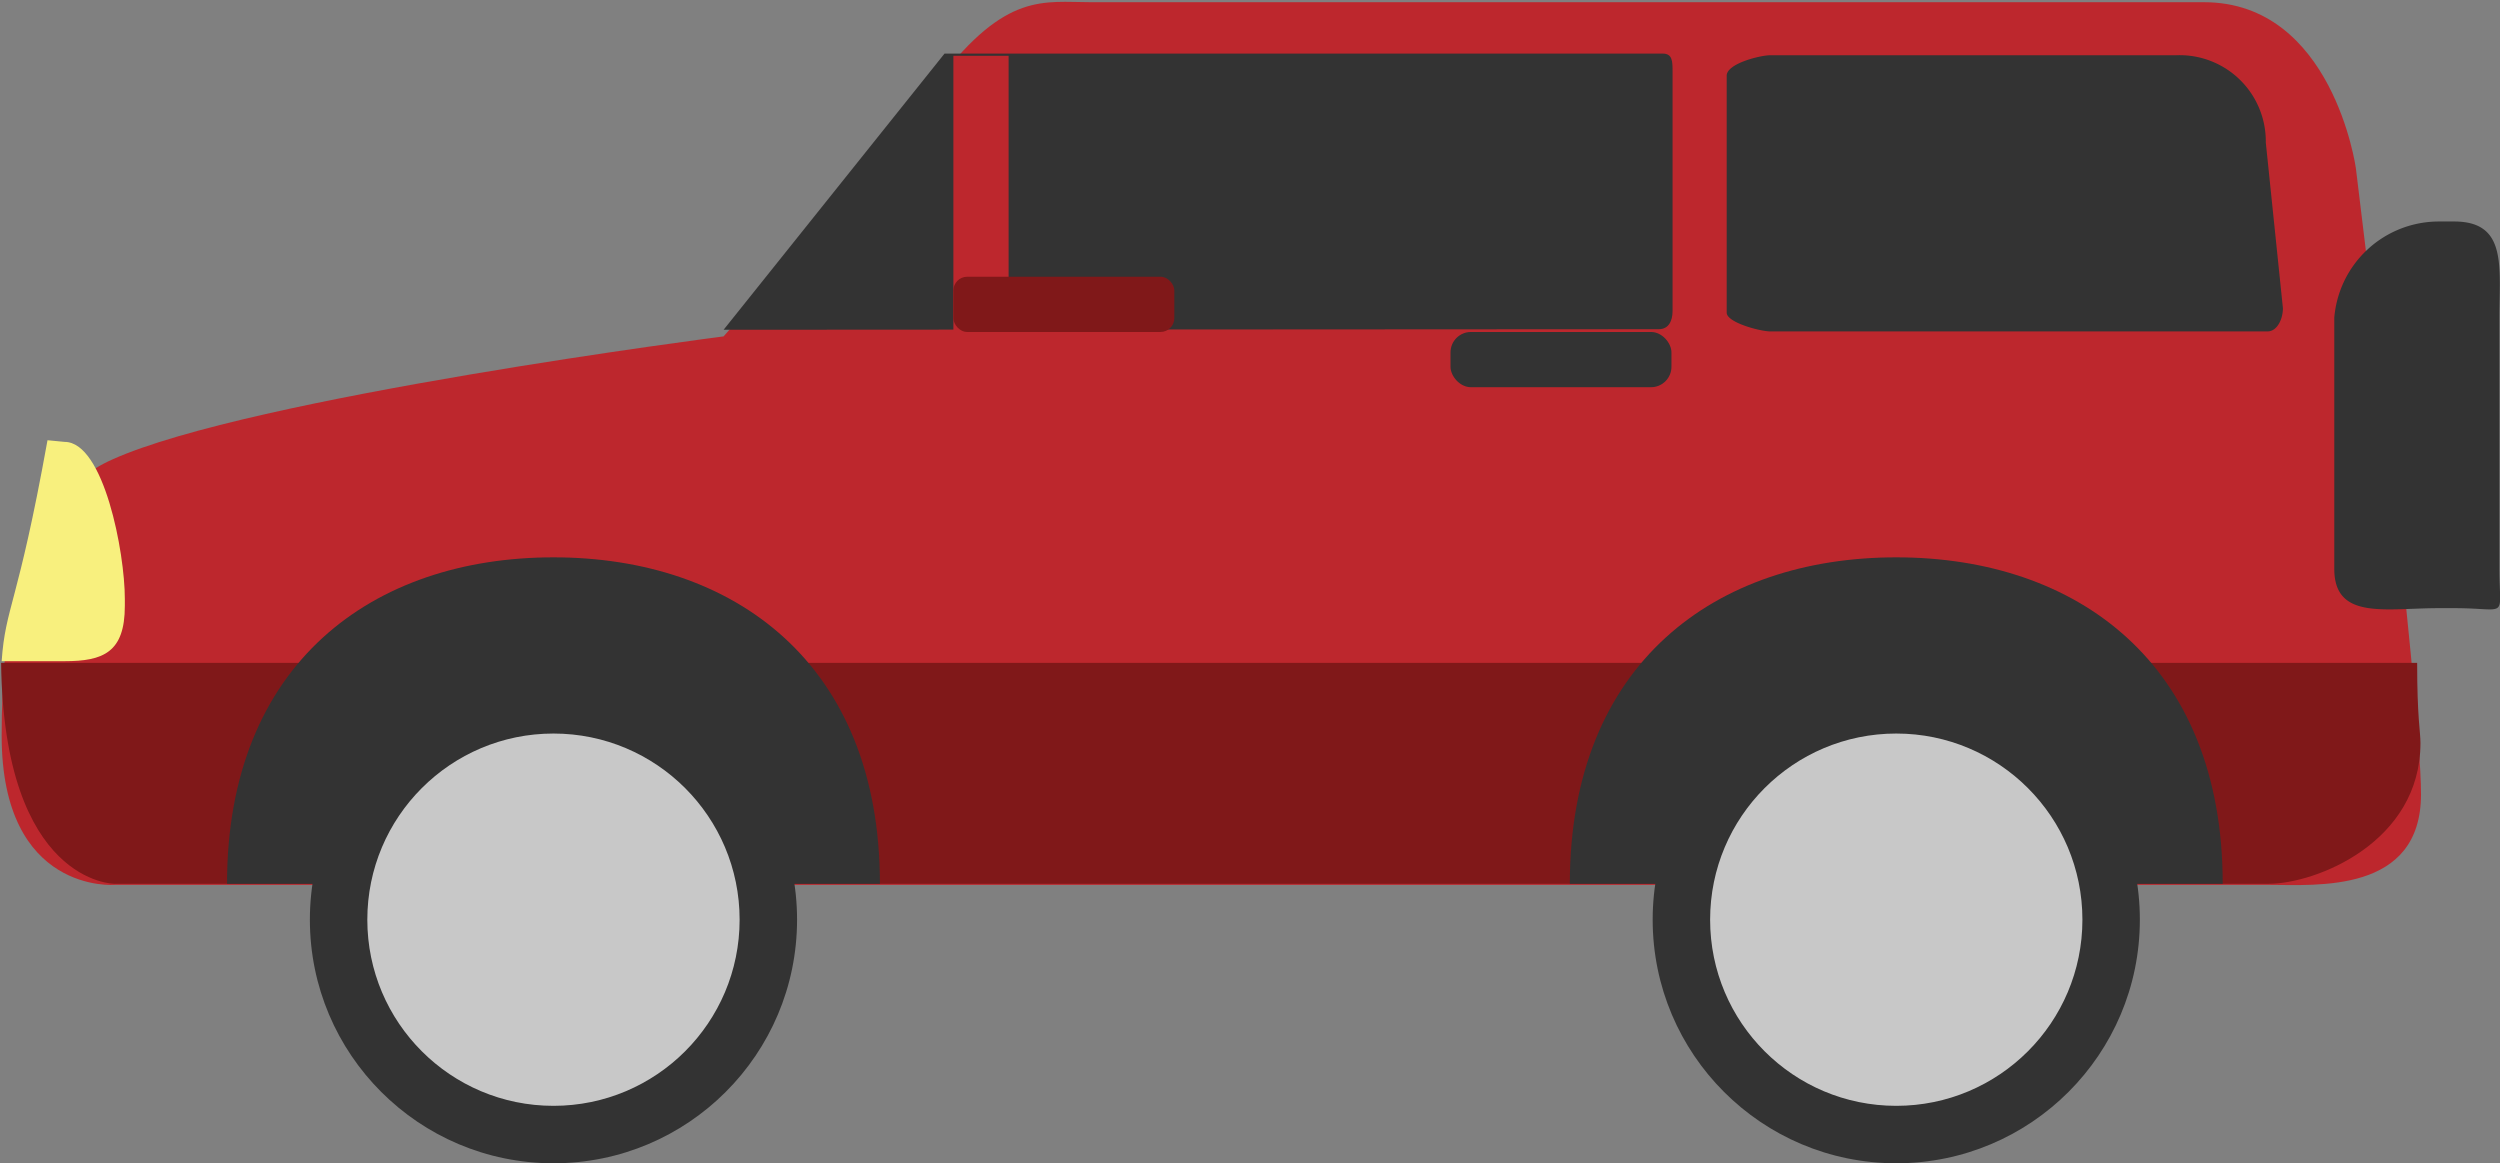 <svg id="Layer_1" data-name="Layer 1" xmlns="http://www.w3.org/2000/svg" viewBox="0 0 45.26 21.06"><rect x="0" y="0" width="45.26" height="21.06" fill="#808080" stroke="none"/><defs><style>.cls-1{fill:#bd272d;}.cls-2{fill:#801819;}.cls-3{fill:#333;}.cls-4{fill:#c8c8c8;}.cls-5{fill:#f8f07e;}</style></defs><title>car_red</title><path class="cls-1" d="M269.89,242.67s-.42-3-2.75-3H247c-.87,0-1.54-.19-2.77,1.41-1.7,2.18-3.89,4.64-3.89,4.64s-8.57,1.1-11.07,2.23c-1.72.77-2,3-2,5,0,2.87,2.05,2.7,2.05,2.7h39c.86,0,2.75.16,2.75-1.64S269.89,242.67,269.89,242.67Z" transform="translate(-227.24 -239.63)"/><path class="cls-2" d="M271.06,253.08c0,1.8-1.89,2.55-2.75,2.55h-39s-2,0-2.05-4H271C271,252.63,271.06,252.87,271.06,253.08Z" transform="translate(-227.24 -239.63)"/><path class="cls-3" d="M240.34,245.6l4-5h13c.18,0,.18.14.18.33v4.33c0,.18-.07.33-.25.33Z" transform="translate(-227.24 -239.63)"/><path class="cls-3" d="M259.29,240.63h7.35a1.56,1.56,0,0,1,1.62,1.58l.31,3c0,.19-.1.42-.28.42h-9c-.18,0-.79-.16-.79-.34V241C258.5,240.78,259.11,240.63,259.29,240.63Z" transform="translate(-227.24 -239.63)"/><rect class="cls-3" x="26.26" y="6.01" width="4" height="1" rx="0.37" ry="0.37"/><path class="cls-3" d="M269.5,249.93c0,.93.93.71,1.89.71h.28c1,0,.82.22.82-.71v-4.55c0-.93.14-1.74-.82-1.74h-.28a1.9,1.9,0,0,0-1.89,1.74Z" transform="translate(-227.24 -239.63)"/><path class="cls-3" d="M267.48,255.63c0-4-2.65-5.91-5.91-5.91s-5.91,1.91-5.91,5.91Z" transform="translate(-227.24 -239.63)"/><path class="cls-3" d="M243.17,255.63c0-4-2.65-5.91-5.91-5.91s-5.91,1.91-5.91,5.91Z" transform="translate(-227.24 -239.63)"/><circle class="cls-3" cx="34.33" cy="16.65" r="4.41"/><circle class="cls-4" cx="34.33" cy="16.65" r="3.37"/><circle class="cls-3" cx="10.02" cy="16.65" r="4.41"/><circle class="cls-4" cx="10.02" cy="16.65" r="3.37"/><path class="cls-5" d="M228.41,247.63c.71,0,1.09,2,1.09,2.84v.13c0,.84-.39,1-1.09,1h-1.14c.07-1,.29-1,.83-4Z" transform="translate(-227.24 -239.63)"/><rect class="cls-1" x="17.26" y="1.01" width="1" height="5"/><rect class="cls-2" x="17.26" y="5.01" width="4" height="1" rx="0.25" ry="0.25"/></svg>
